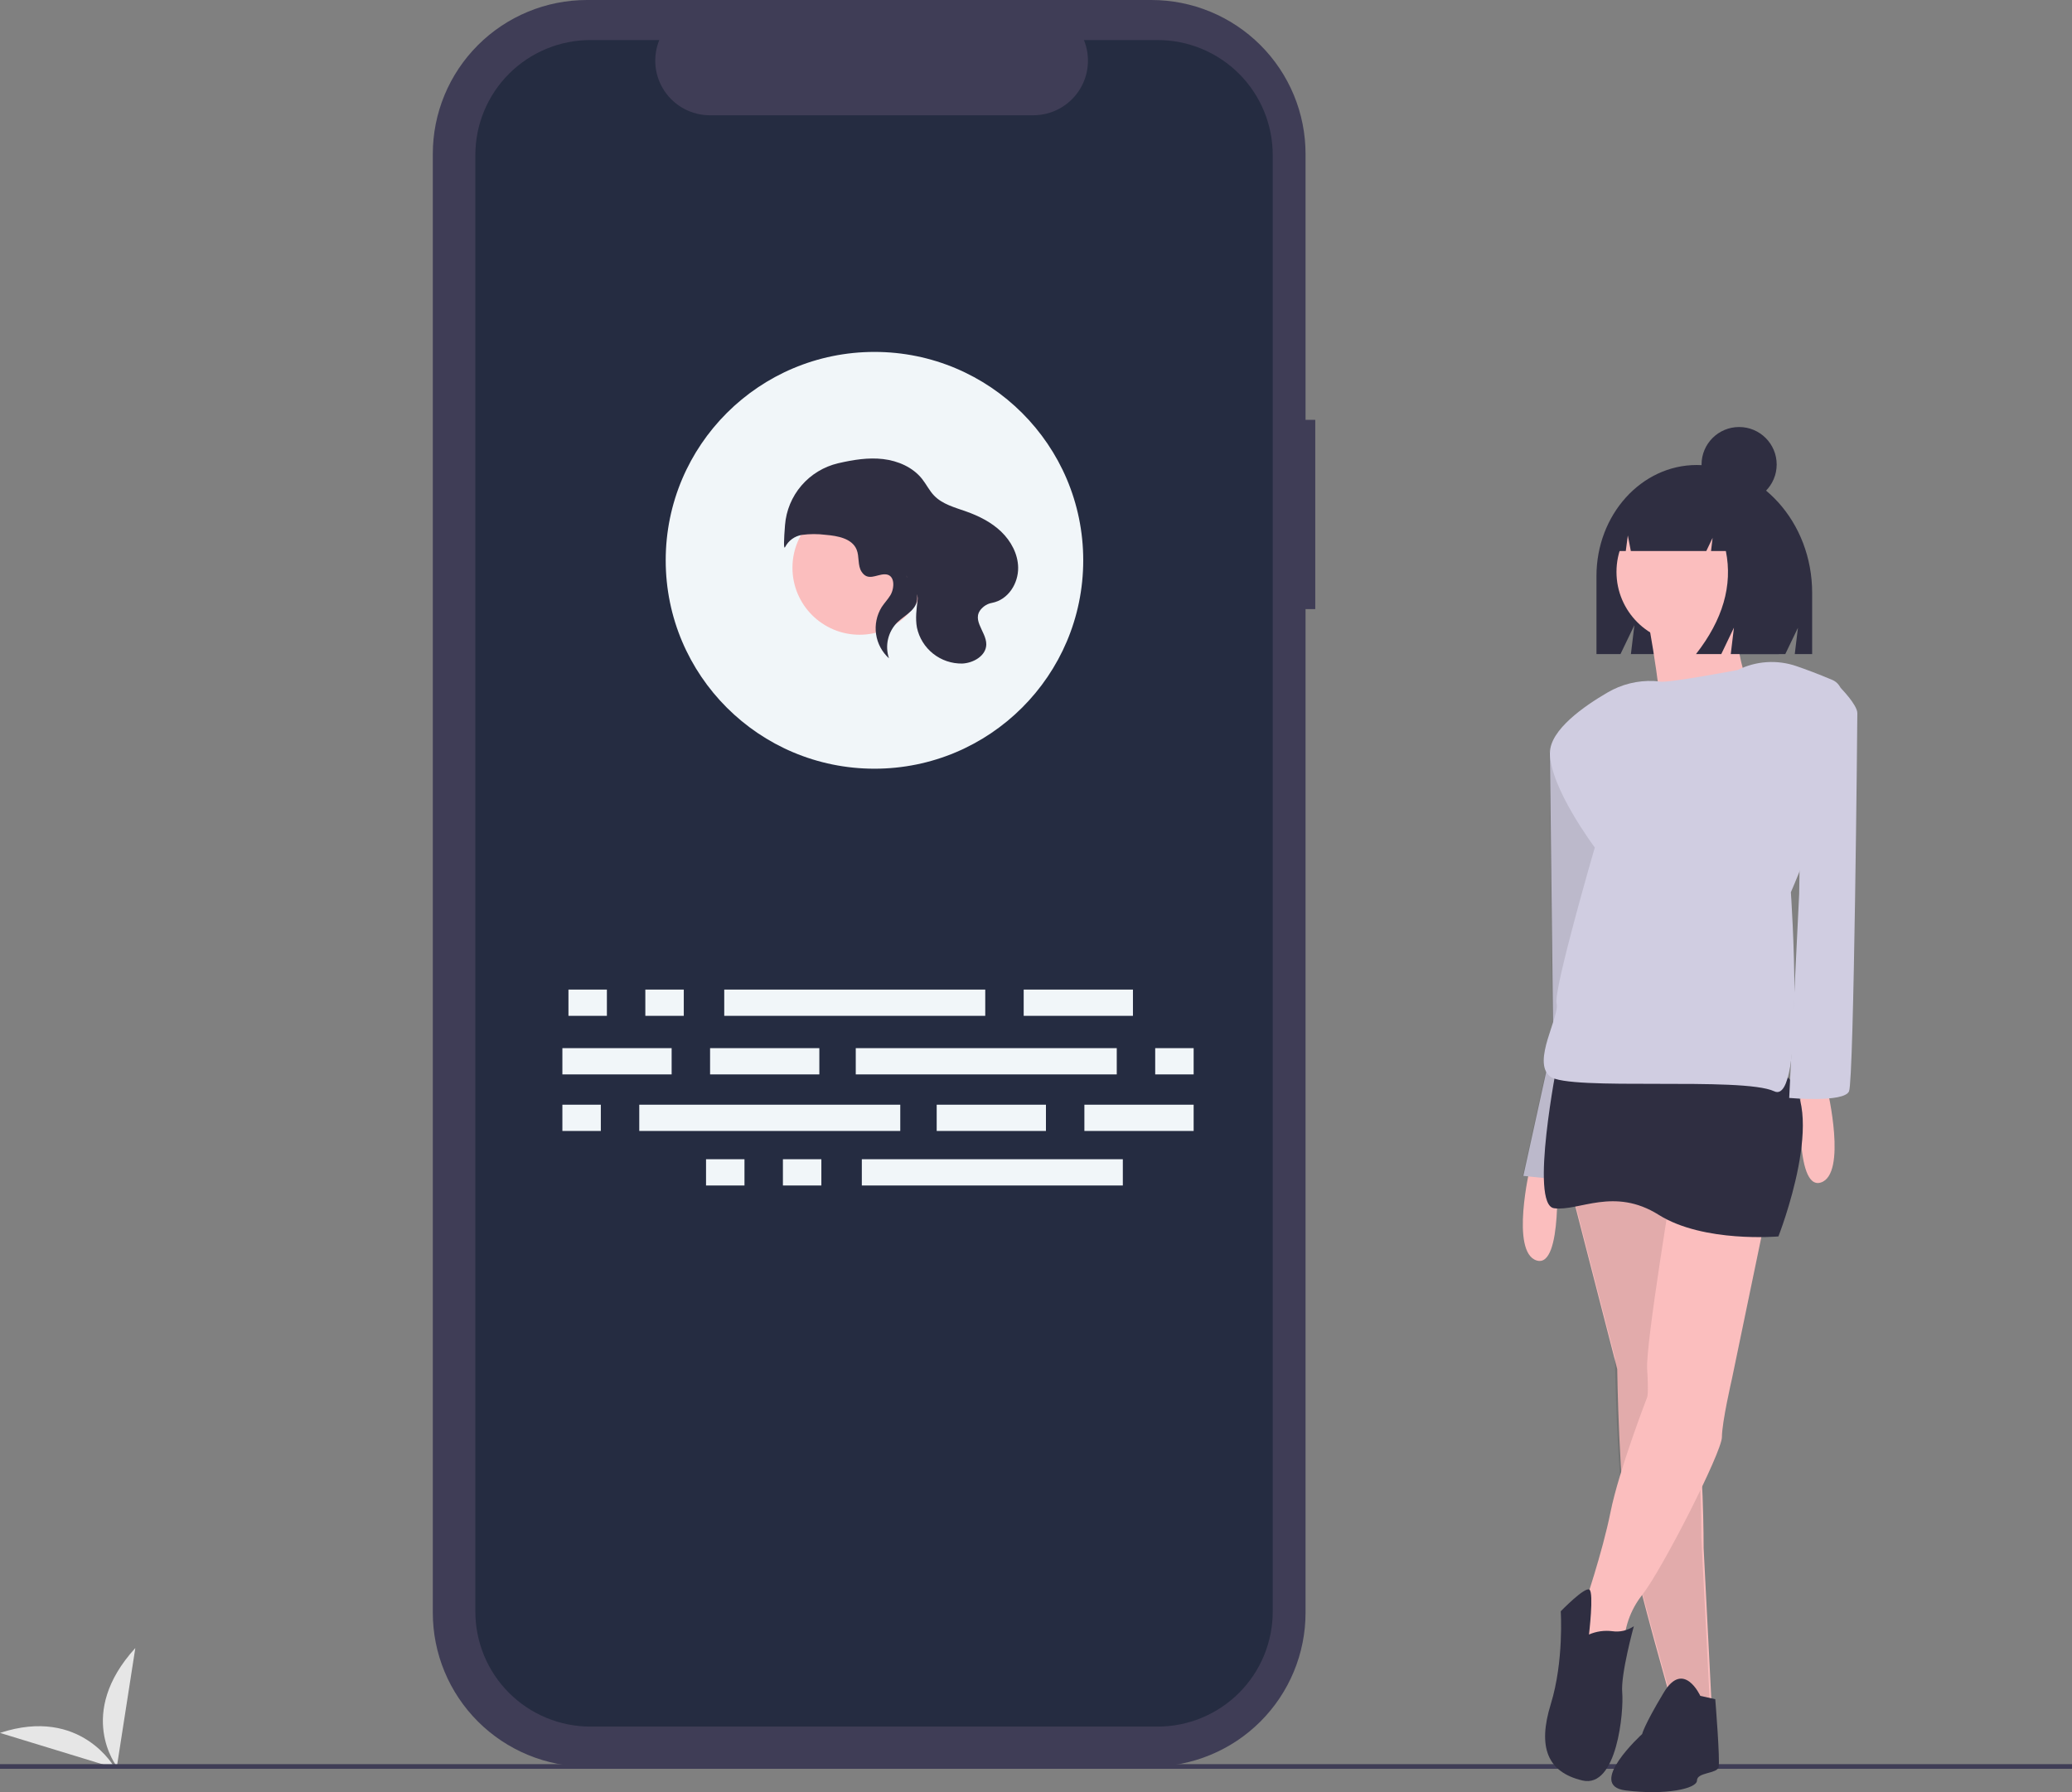 <svg width="481" height="416" viewBox="0 0 481 416" fill="none" xmlns="http://www.w3.org/2000/svg">
<rect x="0" y="0" width="481" height="416" fill="#808080" stroke="none"/>
<g clip-path="url(#clip0_29_364)">
<path d="M26.667 410.408C26.667 410.408 18.866 396.036 0 402.251L26.667 410.408Z" fill="#E6E6E6"/>
<path d="M27.137 410.057C27.137 410.057 17.49 397.817 31.414 382.547L27.137 410.057Z" fill="#E6E6E6"/>
<path d="M481 409.503H0V410.584H481V409.503Z" fill="#3F3D56"/>
<path d="M365.014 277.382L375.429 317.809C375.429 317.809 375.814 346.3 378.129 357.465C380.443 368.63 388.158 395.581 388.158 395.581L397.415 397.121L395.487 359.39C395.487 359.39 395.487 336.674 393.558 331.669C391.629 326.664 387.772 275.457 387.772 275.457L365.014 277.382Z" fill="#FBBEBE"/>
<path opacity="0.1" d="M364.472 274.679L374.887 315.105C374.887 315.105 375.273 343.596 377.587 354.762C379.901 365.927 387.616 392.878 387.616 392.878L396.874 394.418L394.945 356.687C394.945 356.687 394.945 333.971 393.016 328.966C391.088 323.961 387.23 272.754 387.23 272.754L364.472 274.679Z" fill="black"/>
<path d="M393.889 107.939C381.031 107.939 370.608 119.485 370.608 133.727V151.823H376.184L379.412 145.118L378.605 151.823H414.443L417.377 145.728L416.643 151.823H420.678V137.615C420.678 121.225 408.684 107.939 393.889 107.939Z" fill="#2F2E41"/>
<path d="M355.178 271.029C355.178 271.029 350.549 290.665 356.721 292.59C362.892 294.515 361.35 271.029 361.35 271.029H355.178Z" fill="#FBBEBE"/>
<path d="M362.892 171.311L359.806 174.776L360.578 241.384L353.635 272.954L369.064 274.495L376.778 210.967L374.464 178.626L362.892 171.311Z" fill="#D0CDE1"/>
<path opacity="0.1" d="M362.752 171.311L359.667 174.776L360.438 241.384L353.495 272.954L368.924 274.495L376.639 210.967L374.324 178.626L362.752 171.311Z" fill="black"/>
<path d="M391.829 149.294C400.982 149.294 408.402 141.888 408.402 132.751C408.402 123.615 400.982 116.209 391.829 116.209C382.675 116.209 375.255 123.615 375.255 132.751C375.255 141.888 382.675 149.294 391.829 149.294Z" fill="#FBBEBE"/>
<path d="M382.327 142.677C382.327 142.677 387.188 167.822 384.978 170.469C382.769 173.116 408.402 165.616 408.402 165.616C408.402 165.616 400.005 148.412 404.425 138.707L382.327 142.677Z" fill="#FBBEBE"/>
<path d="M424.223 252.934C424.223 252.934 428.852 272.569 422.681 274.495C416.509 276.42 418.052 252.934 418.052 252.934H424.223Z" fill="#FBBEBE"/>
<path d="M388.543 272.762C388.543 272.762 381.986 312.033 382.372 317.809C382.758 323.584 382.372 324.354 382.372 324.354C382.372 324.354 375.814 341.294 373.886 350.92C371.957 360.545 367.714 372.866 367.714 372.866C367.714 372.866 362.7 384.031 366.943 384.031C371.186 384.031 376.972 382.491 376.972 382.491C376.956 378.044 378.452 373.723 381.215 370.233C385.843 364.395 399.73 337.059 399.73 333.594C399.73 330.129 402.044 320.119 402.044 320.119L410.916 277.382L388.543 272.762Z" fill="#FBBEBE"/>
<path d="M361.542 246.581C361.542 246.581 354.985 279.692 360.771 280.462C366.557 281.232 374.657 275.457 385.072 282.002C395.487 288.548 412.845 287.007 412.845 287.007C412.845 287.007 424.802 256.591 414.002 249.276C403.201 241.961 361.542 246.581 361.542 246.581Z" fill="#2F2E41"/>
<path d="M368.871 379.411C370.569 378.673 372.435 378.407 374.271 378.641C376.029 378.901 377.82 378.488 379.286 377.486C379.286 377.486 376.2 388.651 376.586 392.886C376.972 397.122 375.429 415.217 367.328 413.292C359.228 411.367 356.914 405.592 359.999 395.581C363.085 385.571 362.314 374.021 362.314 374.021C362.314 374.021 367.943 368.217 368.986 369.001C370.028 369.785 368.871 379.411 368.871 379.411Z" fill="#2F2E41"/>
<path d="M394.715 393.656C394.715 393.656 390.858 385.186 386.229 392.886C381.6 400.587 381.215 402.512 381.215 402.512C381.215 402.512 368.1 414.447 377.357 415.602C386.615 416.757 393.944 415.217 393.944 413.292C393.944 411.367 398.572 411.752 398.958 410.212C399.344 408.672 398.187 394.426 398.187 394.426L394.715 393.656Z" fill="#2F2E41"/>
<path d="M403.394 155.525C403.394 155.525 387.193 158.605 385.265 158.22C384.83 158.144 384.391 158.097 383.95 158.081C380.178 157.91 376.438 158.836 373.183 160.746C367.812 163.861 359.807 169.403 359.807 174.776C359.807 182.861 370.221 196.722 370.221 196.722C370.221 196.722 360.578 229.833 361.35 232.913C362.121 235.993 355.564 246.388 359.807 249.854C364.05 253.319 404.551 249.854 411.88 253.319C419.209 256.784 415.737 207.117 415.737 207.117C415.737 207.117 435.41 162.07 425.381 157.835C422.136 156.465 419.335 155.417 417.03 154.626C414.812 153.864 412.463 153.551 410.121 153.705C407.78 153.86 405.493 154.478 403.394 155.525Z" fill="#D0CDE1"/>
<path d="M418.438 158.22L427.288 159.68C427.288 159.68 431.167 163.61 431.167 165.536C431.167 167.461 430.395 250.624 429.238 253.319C428.081 256.014 415.352 254.859 415.352 254.859L417.666 207.502L418.438 158.22Z" fill="#D0CDE1"/>
<path d="M400.507 115.043C399.386 113.541 397.935 112.318 396.264 111.467C394.593 110.616 392.749 110.16 390.873 110.136H390.416C381.603 110.136 374.459 118.095 374.459 127.914L377.412 127.914L377.889 124.291L378.588 127.914H396.102L397.569 124.849L397.202 127.914H400.647C402.255 135.884 399.945 143.853 393.717 151.823H399.586L402.521 145.692L401.787 151.823H412.975L415.176 137.723C415.176 127.163 409.029 118.209 400.507 115.043Z" fill="#2F2E41"/>
<path d="M403.723 116.528C408.539 116.528 412.443 112.631 412.443 107.824C412.443 103.017 408.539 99.121 403.723 99.121C398.908 99.121 395.004 103.017 395.004 107.824C395.004 112.631 398.908 116.528 403.723 116.528Z" fill="#2F2E41"/>
<path d="M305.331 97.451H303.073V35.725C303.073 31.034 302.147 26.388 300.349 22.054C298.55 17.719 295.914 13.781 292.59 10.464C289.267 7.146 285.321 4.515 280.978 2.719C276.636 0.924 271.982 -1.207e-05 267.282 1.63653e-10H136.265C131.564 -1.42e-05 126.91 0.924 122.568 2.719C118.225 4.515 114.28 7.146 110.956 10.464C107.633 13.781 104.996 17.719 103.197 22.054C101.399 26.388 100.473 31.034 100.473 35.725V374.356C100.473 379.048 101.399 383.693 103.197 388.027C104.996 392.362 107.633 396.3 110.956 399.618C114.28 402.935 118.225 405.566 122.568 407.362C126.91 409.157 131.564 410.081 136.265 410.081H267.282C271.982 410.081 276.636 409.157 280.978 407.362C285.321 405.566 289.267 402.935 292.59 399.618C295.914 396.3 298.55 392.362 300.349 388.027C302.147 383.693 303.073 379.048 303.073 374.356V141.388H305.331V97.451Z" fill="#3F3D56"/>
<path opacity="0.85" d="M268.726 9.294H251.624C252.41 11.219 252.71 13.307 252.498 15.375C252.286 17.443 251.567 19.426 250.405 21.152C249.244 22.877 247.675 24.29 245.837 25.268C243.999 26.245 241.949 26.757 239.867 26.757H164.808C162.726 26.757 160.676 26.245 158.838 25.268C157 24.29 155.431 22.877 154.27 21.152C153.108 19.426 152.389 17.443 152.177 15.375C151.964 13.307 152.265 11.219 153.051 9.294H137.078C133.568 9.294 130.092 9.985 126.849 11.325C123.606 12.666 120.66 14.631 118.178 17.108C115.696 19.586 113.727 22.527 112.384 25.764C111.04 29.001 110.349 32.47 110.349 35.974V374.108C110.349 377.611 111.04 381.08 112.384 384.317C113.727 387.554 115.696 390.495 118.178 392.973C120.66 395.45 123.606 397.415 126.849 398.756C130.092 400.097 133.568 400.787 137.078 400.787H268.726C272.236 400.787 275.712 400.097 278.954 398.756C282.197 397.415 285.144 395.45 287.626 392.973C290.108 390.495 292.077 387.554 293.42 384.317C294.763 381.08 295.455 377.611 295.455 374.108V35.974C295.455 32.47 294.763 29.001 293.42 25.764C292.077 22.527 290.108 19.586 287.626 17.108C285.144 14.631 282.197 12.666 278.954 11.325C275.712 9.985 272.236 9.294 268.726 9.294Z" fill="#212A3E"/>
<path d="M237.642 235.801H263.005V229.707H237.642V235.801Z" fill="#F1F6F9"/>
<path d="M149.81 235.801H158.735V229.707H149.81V235.801Z" fill="#F1F6F9"/>
<path d="M131.962 235.801H140.886V229.707H131.962V235.801Z" fill="#F1F6F9"/>
<path d="M168.128 235.801H228.718V229.707H168.128V235.801Z" fill="#F1F6F9"/>
<path d="M181.749 275.182H190.673V269.087H181.749V275.182Z" fill="#F1F6F9"/>
<path d="M163.901 275.182H172.825V269.087H163.901V275.182Z" fill="#F1F6F9"/>
<path d="M200.067 275.182H260.657V269.087H200.067V275.182Z" fill="#F1F6F9"/>
<path d="M164.84 249.397H190.204V243.302H164.84V249.397Z" fill="#F1F6F9"/>
<path d="M130.553 249.397H155.916V243.302H130.553V249.397Z" fill="#F1F6F9"/>
<path d="M268.172 249.397H277.096V243.302H268.172V249.397Z" fill="#F1F6F9"/>
<path d="M198.658 249.397H259.248V243.302H198.658V249.397Z" fill="#F1F6F9"/>
<path d="M242.809 256.429H217.446V262.524H242.809V256.429Z" fill="#F1F6F9"/>
<path d="M277.096 256.429H251.733V262.524H277.096V256.429Z" fill="#F1F6F9"/>
<path d="M139.477 256.429H130.553V262.524H139.477V256.429Z" fill="#F1F6F9"/>
<path d="M208.991 256.429H148.401V262.524H208.991V256.429Z" fill="#F1F6F9"/>
<path d="M203.002 178.436C229.768 178.436 251.465 156.778 251.465 130.062C251.465 103.347 229.768 81.689 203.002 81.689C176.237 81.689 154.539 103.347 154.539 130.062C154.539 156.778 176.237 178.436 203.002 178.436Z" fill="#F1F6F9"/>
<path d="M199.541 147.339C208.144 147.339 215.118 140.377 215.118 131.79C215.118 123.203 208.144 116.242 199.541 116.242C190.937 116.242 183.963 123.203 183.963 131.79C183.963 140.377 190.937 147.339 199.541 147.339Z" fill="#FBBEBE"/>
<path d="M200.014 132.721C199.045 131.232 199.535 129.207 198.855 127.566C197.788 124.989 194.47 124.386 191.687 124.151C189.843 123.914 187.975 123.919 186.133 124.165C185.318 124.3 184.546 124.623 183.878 125.106C183.209 125.59 182.663 126.222 182.281 126.953C181.869 127.777 181.973 125.194 182.237 121.878C182.504 118.495 183.84 115.283 186.053 112.706C188.267 110.129 191.242 108.32 194.552 107.539C194.591 107.53 194.63 107.521 194.669 107.512C198.058 106.731 201.553 106.157 205.007 106.562C208.461 106.967 211.905 108.456 214.061 111.18C215.046 112.425 215.743 113.894 216.843 115.039C218.775 117.052 221.64 117.784 224.272 118.718C227.248 119.775 230.141 121.224 232.418 123.409C234.694 125.595 236.308 128.591 236.356 131.743C236.411 135.421 234.068 139.216 230.291 139.941C229.634 140.055 229.014 140.323 228.48 140.721C224.874 143.512 228.988 146.433 228.959 149.575C228.935 152.197 226.012 153.905 223.388 154.027C220.935 154.071 218.543 153.262 216.622 151.739C214.701 150.216 213.371 148.073 212.859 145.679C212.464 143.527 212.769 141.318 213.026 139.145C213.321 136.659 207.956 130.804 211.5 135.095C212.192 135.911 212.659 136.892 212.855 137.943C213.445 141.371 210.319 142.524 208.348 144.424C207.266 145.499 206.507 146.854 206.158 148.337C205.808 149.821 205.882 151.372 206.371 152.815C204.746 151.345 203.685 149.356 203.373 147.189C203.06 145.022 203.516 142.814 204.66 140.947C205.295 139.975 206.113 139.129 206.715 138.137C207.654 136.588 207.913 133.219 205.284 133.312C203.407 133.378 201.457 134.938 200.014 132.721Z" fill="#2F2E41"/>
</g>
<defs>
<clipPath id="clip0_29_364">
<rect width="481" height="416" fill="white"/>
</clipPath>
</defs>
</svg>
